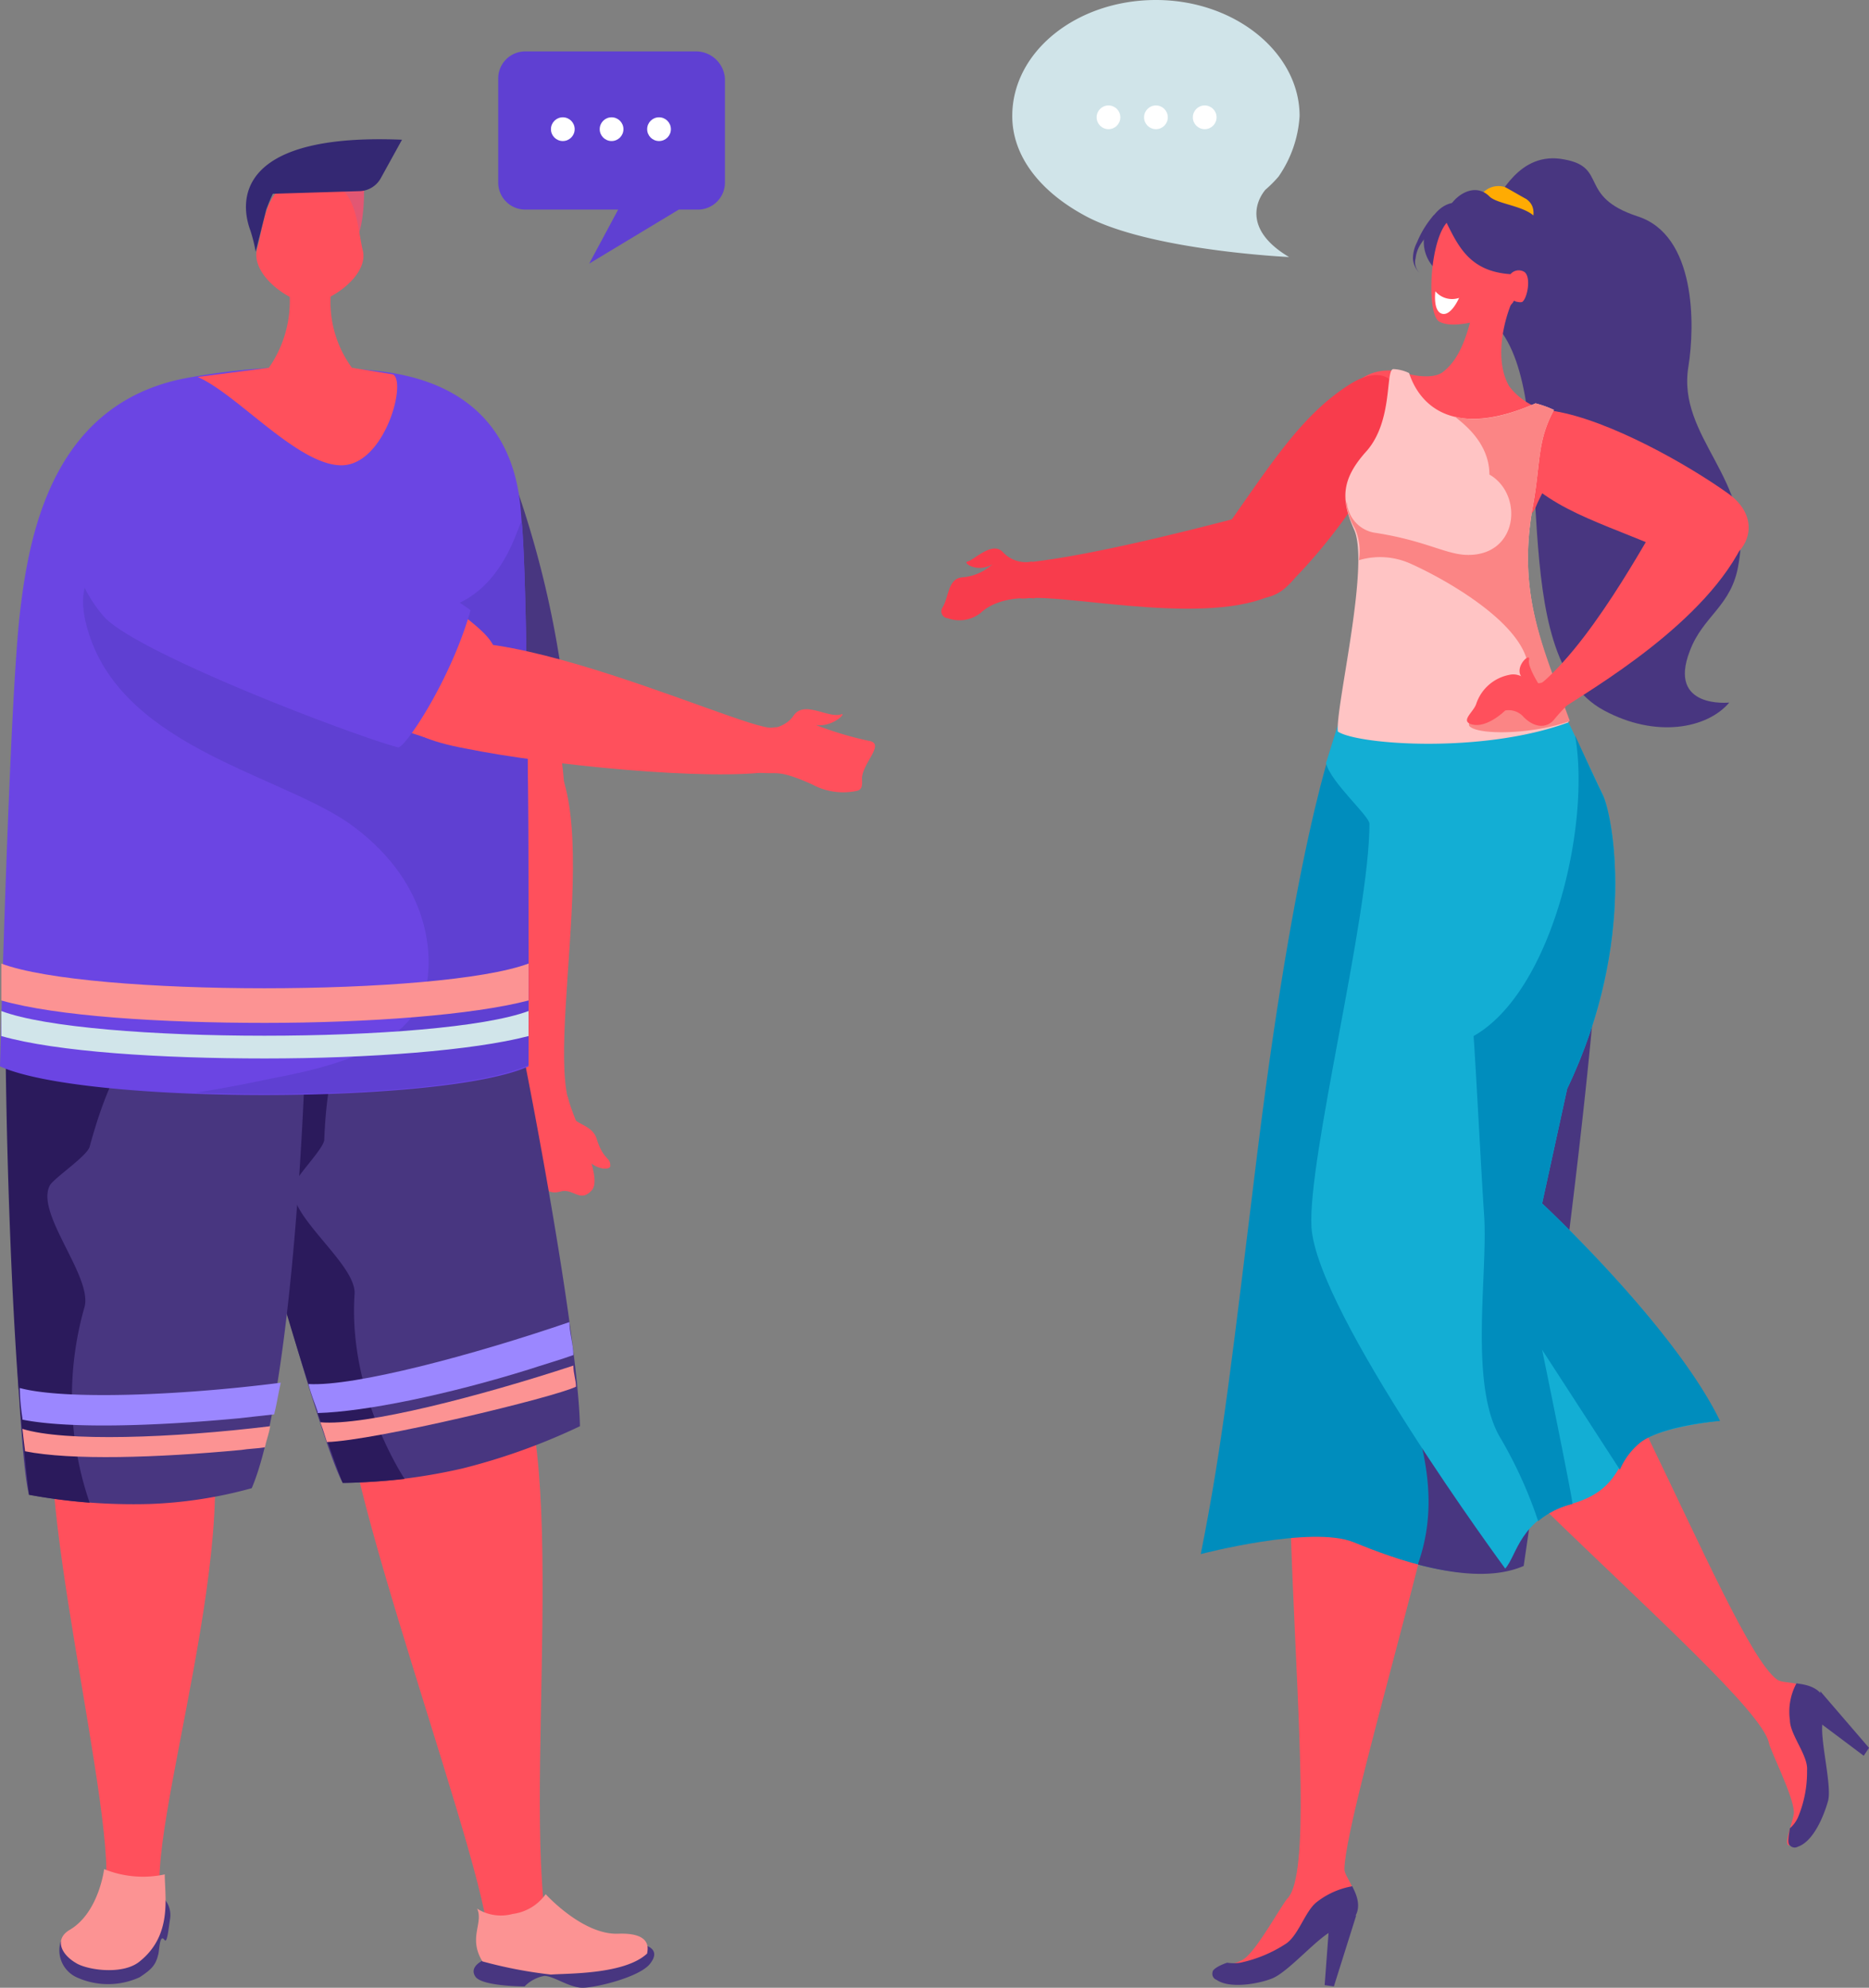 <svg xmlns="http://www.w3.org/2000/svg" width="141.8" height="150.8" viewBox="0 0 141.8 150.8">
  <rect x="0" y="0" width="141.8" height="150.8" fill="#808080" stroke="none"/>
  <g id="グループ_719" data-name="グループ 719" transform="translate(-248.6 -241)">
    <g id="グループ_597" data-name="グループ 597">
      <g id="グループ_596" data-name="グループ 596">
        <path id="パス_300" data-name="パス 300" d="M274.3,277.1c-.6,3.5,5.5,24,6.8,26.9,1.9,4.3,9,4.2,10.2-.3s-4.5-26-5.2-28.1C284.1,270,275.3,271.5,274.3,277.1Z" fill="#ff505c"/>
      </g>
    </g>
    <g id="グループ_600" data-name="グループ 600">
      <g id="グループ_599" data-name="グループ 599">
        <g id="グループ_598" data-name="グループ 598">
          <path id="パス_301" data-name="パス 301" d="M281.9,271.1a7.964,7.964,0,0,0-7.5,3.2,7.564,7.564,0,0,0-1.1,2.6c-.6,3.3,3.6,17.4,5.5,24.2a11.449,11.449,0,0,1,4.5-4.5,29.507,29.507,0,0,1,8.1-3.1,75.031,75.031,0,0,0-4.5-17.9A6.11,6.11,0,0,0,281.9,271.1Z" fill="#483680"/>
        </g>
      </g>
    </g>
    <g id="グループ_602" data-name="グループ 602">
      <g id="グループ_601" data-name="グループ 601">
        <path id="パス_302" data-name="パス 302" d="M293.9,327.5c-.3-1.2-1.6-1.1-2.1-2a6.913,6.913,0,0,0-.2,2c.1.8.8.5,1.5,1.4s1.9.9,1.8.5C294.9,328.8,294.4,329,293.9,327.5Z" fill="#ff505c"/>
      </g>
    </g>
    <g id="グループ_604" data-name="グループ 604">
      <g id="グループ_603" data-name="グループ 603">
        <path id="パス_303" data-name="パス 303" d="M287.3,296.8c-2.3.1-5.7,1.4-5.3,7.4s5.2,14,5.9,20.4c.1.7,4.3,1.8,3.8-.2C290.1,318,295.7,296.4,287.3,296.8Z" fill="#ff505c"/>
      </g>
    </g>
    <g id="グループ_606" data-name="グループ 606">
      <g id="グループ_605" data-name="グループ 605">
        <path id="パス_304" data-name="パス 304" d="M287.9,324.5c.1,1.2.8,2.8,1.2,4.7.4,1.7.9,2.5,2,2.2,1-.3,1.5.9,2.4-.1s-1.4-5.3-1.8-7C291.4,323.1,287.7,322.5,287.9,324.5Z" fill="#ff505c"/>
      </g>
    </g>
    <g id="グループ_614" data-name="グループ 614">
      <g id="グループ_608" data-name="グループ 608">
        <g id="グループ_607" data-name="グループ 607">
          <path id="パス_305" data-name="パス 305" d="M286.8,343.2c-6.4-6.7-10.9-.8-11.9,2-1.8,5.2,11.7,39.9,10.7,43.6.7.6,5.1,1,4.7-.5C288,378.3,292.3,348.9,286.8,343.2Z" fill="#ff505c"/>
        </g>
      </g>
      <g id="グループ_613" data-name="グループ 613">
        <g id="グループ_610" data-name="グループ 610">
          <g id="グループ_609" data-name="グループ 609">
            <path id="パス_306" data-name="パス 306" d="M297.6,388.6l-12.3,1.1s-1.2.5-.6,1.3c.6.7,3.7.7,3.7.7a2.779,2.779,0,0,1,1.5-.8c.7,0,1.9.9,2.9.9s4.3-.8,5.1-1.8C298.8,388.9,297.6,388.6,297.6,388.6Z" fill="#483680"/>
          </g>
        </g>
        <g id="グループ_612" data-name="グループ 612">
          <g id="グループ_611" data-name="グループ 611">
            <path id="パス_307" data-name="パス 307" d="M295.5,387.7c-2.7.1-5.5-3-5.5-3a3.654,3.654,0,0,1-2.5,1.5,3.4,3.4,0,0,1-2.7-.4c.5,1.1-.7,2.2.4,4a34.065,34.065,0,0,0,5.2,1c1.3-.1,5.6,0,7.3-1.6C297.7,389,298.2,387.6,295.5,387.7Z" fill="#fc9393"/>
          </g>
        </g>
      </g>
    </g>
    <g id="グループ_627" data-name="グループ 627">
      <g id="グループ_616" data-name="グループ 616">
        <g id="グループ_615" data-name="グループ 615">
          <path id="パス_308" data-name="パス 308" d="M263,311.8c.2,2.8,9.3,37.5,11.6,41.7a43.061,43.061,0,0,0,9.1-1.1,47.61,47.61,0,0,0,8.9-3.2c-.2-8.9-6.4-40.1-7.6-42.4C281.8,300.9,262.2,302.7,263,311.8Z" fill="#483680"/>
        </g>
      </g>
      <g id="グループ_619" data-name="グループ 619">
        <g id="グループ_618" data-name="グループ 618">
          <g id="グループ_617" data-name="グループ 617">
            <path id="パス_309" data-name="パス 309" d="M263,311.8c.2,2.8,4.9,21.4,9,34.2.2.7.5,1.5.7,2.1v.1c.7,2,1.3,3.8,1.9,5.3,0,0,2,0,4.7-.3,0,0-4.3-6.4-3.8-14,.2-2.3-5.3-6.1-4.6-8.3.2-.7,2.2-2.7,2.3-3.4.4-10.3,3.8-11.9,11.2-13.3a12.412,12.412,0,0,1,2.7-.3,54.261,54.261,0,0,0-2-7.1C281.8,300.9,262.2,302.7,263,311.8Z" fill="#2b1a5c"/>
          </g>
        </g>
      </g>
      <g id="グループ_626" data-name="グループ 626">
        <g id="グループ_622" data-name="グループ 622">
          <g id="グループ_621" data-name="グループ 621">
            <g id="グループ_620" data-name="グループ 620">
              <path id="パス_310" data-name="パス 310" d="M272,346h0c.2.8.5,1.5.7,2.1v.1c3.6-.1,9.9-1.4,16-3.3.9-.3,2.6-.8,3.4-1.1,0-.8-.3-1.7-.3-2.5C284.5,343.8,275.5,346.2,272,346Z" fill="#9b87ff"/>
            </g>
          </g>
        </g>
        <g id="グループ_625" data-name="グループ 625">
          <g id="グループ_624" data-name="グループ 624">
            <g id="グループ_623" data-name="グループ 623">
              <path id="パス_311" data-name="パス 311" d="M272.9,348.9c.3.8.3.9.5,1.5,3.6-.1,17.3-3.4,18.9-4.2,0-.5-.2-1-.2-1.6C285.1,346.9,276.3,349.2,272.9,348.9Z" fill="#fc9393"/>
            </g>
          </g>
        </g>
      </g>
    </g>
    <g id="グループ_629" data-name="グループ 629">
      <g id="グループ_628" data-name="グループ 628">
        <path id="パス_312" data-name="パス 312" d="M263.8,347c-1.3-2.6-9.2-2-10.6.1-2.9,4.3,4.7,33,3.3,37.7-.2.6,4.5,1,4.4.5C259.3,380.7,267.9,355.6,263.8,347Z" fill="#ff505c"/>
      </g>
    </g>
    <g id="グループ_631" data-name="グループ 631">
      <g id="グループ_630" data-name="グループ 630">
        <path id="パス_313" data-name="パス 313" d="M249.2,310.6c-.5,3.8.6,24.9,4.6,37.5,2.5,8,10.8,5,11.7,1.9,4.4-13.8,7-36.8,6.2-40.1C270.2,303.1,250.6,300.8,249.2,310.6Z" fill="#ff505c"/>
      </g>
    </g>
    <g id="グループ_644" data-name="グループ 644">
      <g id="グループ_633" data-name="グループ 633">
        <g id="グループ_632" data-name="グループ 632">
          <path id="パス_314" data-name="パス 314" d="M249.2,310.3c-.4,2.9.4,39.5,1.6,44.1a44.241,44.241,0,0,0,9.1.7,33.358,33.358,0,0,0,7.8-1.2c3.7-8.7,4.7-41.7,4-44.3C270.2,303.2,250.6,301,249.2,310.3Z" fill="#483680"/>
        </g>
      </g>
      <g id="グループ_636" data-name="グループ 636">
        <g id="グループ_635" data-name="グループ 635">
          <g id="グループ_634" data-name="グループ 634">
            <path id="パス_315" data-name="パス 315" d="M249.2,310.3c-.4,2.9-.2,22.4.8,36,.1.8.1,1.5.2,2.3v.1c.2,2.1.4,4.1.6,5.7a42.819,42.819,0,0,0,4.6.6,24.748,24.748,0,0,1-.4-14.8c.7-2.3-3.8-7.2-2.6-9.3.4-.6,2.8-2.2,3-2.9,2.8-10.3,6.4-11.1,14-11.1a12.414,12.414,0,0,1,2.7.3,52.558,52.558,0,0,0-.3-7.5C270.2,303.2,250.6,301,249.2,310.3Z" fill="#2b1a5c"/>
          </g>
        </g>
      </g>
      <g id="グループ_643" data-name="グループ 643">
        <g id="グループ_639" data-name="グループ 639">
          <g id="グループ_638" data-name="グループ 638">
            <g id="グループ_637" data-name="グループ 637">
              <path id="パス_316" data-name="パス 316" d="M250.1,346.3h0a16.414,16.414,0,0,0,.2,2.3v.1c3.5.7,10,.5,16.4-.1l2.7-.3c.2-.8.3-1.5.5-2.4C262.1,346.9,253.4,347.2,250.1,346.3Z" fill="#9b87ff"/>
            </g>
          </g>
        </g>
        <g id="グループ_642" data-name="グループ 642">
          <g id="グループ_641" data-name="グループ 641">
            <g id="グループ_640" data-name="グループ 640">
              <path id="パス_317" data-name="パス 317" d="M250.3,349.4c.1.9.1.9.2,1.7,3.5.7,10,.5,16.4-.1.6-.1,1.2-.1,1.8-.2.1-.5.3-1,.4-1.6C261.7,350.1,253.5,350.4,250.3,349.4Z" fill="#fc9393"/>
            </g>
          </g>
        </g>
      </g>
    </g>
    <g id="グループ_646" data-name="グループ 646">
      <g id="グループ_645" data-name="グループ 645">
        <path id="パス_318" data-name="パス 318" d="M273.4,254.9c-.5.7,1.6,5.6,2.3,4.1.7-1.4.5-4.8.5-4.8S273.9,254.2,273.4,254.9Z" fill="#e25773"/>
      </g>
    </g>
    <g id="グループ_648" data-name="グループ 648">
      <g id="グループ_647" data-name="グループ 647">
        <path id="パス_319" data-name="パス 319" d="M277.7,269.2a48.721,48.721,0,0,0-14.5.4c-10.6,1.7-12.4,11.9-13.1,18-.8,7.1-1.5,34.3-1.5,34.3,6.4,2.9,33.7,2.9,40.1,0,0,0,.1-34-.5-41.1C288,279.4,288.4,270.6,277.7,269.2Z" fill="#6b45e3"/>
      </g>
    </g>
    <g id="グループ_650" data-name="グループ 650">
      <g id="グループ_649" data-name="グループ 649">
        <path id="パス_320" data-name="パス 320" d="M276.2,286.6c-5.3-2-23.4-8.1-21.1,1.6,2.2,9.3,14.3,11.4,19.9,15.2,6.1,4.3,6.4,9.7,6,12.1-.8,5-7.5,6.5-11.7,7.3-1.9.4-3.9.8-5.9,1.1,9.9.4,21.4-.3,25.3-2.1,0,0,.1-34-.5-41.1C288,279.6,286.6,290.4,276.2,286.6Z" fill="#5f40d2"/>
      </g>
    </g>
    <g id="グループ_657" data-name="グループ 657">
      <g id="グループ_653" data-name="グループ 653">
        <g id="グループ_652" data-name="グループ 652">
          <g id="グループ_651" data-name="グループ 651">
            <path id="パス_321" data-name="パス 321" d="M248.7,314.1v2.8c4.2,1.2,12.1,1.7,20,1.7s15.8-.6,20-1.7v-2.8C282,316.6,255.3,316.6,248.7,314.1Z" fill="#fc9393"/>
          </g>
        </g>
      </g>
      <g id="グループ_656" data-name="グループ 656">
        <g id="グループ_655" data-name="グループ 655">
          <g id="グループ_654" data-name="グループ 654">
            <path id="パス_322" data-name="パス 322" d="M248.7,317.7v1.9c4.2,1.2,12.1,1.7,20,1.7s15.8-.6,20-1.7v-1.9C282,320.2,255.3,320.2,248.7,317.7Z" fill="#d1e5ea"/>
          </g>
        </g>
      </g>
    </g>
    <g id="グループ_659" data-name="グループ 659">
      <g id="グループ_658" data-name="グループ 658">
        <path id="パス_323" data-name="パス 323" d="M278.4,269.4l-3.1-.5a8.432,8.432,0,0,1-1.3-7.3h-3.7a8.86,8.86,0,0,1-1.3,7.3l-5.4.7c3,1.3,7.6,6.7,10.9,6.7S279.5,269.9,278.4,269.4Z" fill="#ff505c"/>
      </g>
    </g>
    <g id="グループ_661" data-name="グループ 661">
      <g id="グループ_660" data-name="グループ 660">
        <path id="パス_324" data-name="パス 324" d="M273.4,254.9a10.454,10.454,0,0,0-2.5,0c-2.2.3-2.3,3.3-2.8,5-.5,2,2.6,4.1,4,4.1s4.6-2.1,4-4.1C275.7,258.1,275.6,255.1,273.4,254.9Z" fill="#ff505c"/>
      </g>
    </g>
    <g id="グループ_663" data-name="グループ 663">
      <g id="グループ_662" data-name="グループ 662">
        <path id="パス_325" data-name="パス 325" d="M267.6,258.5a11.74,11.74,0,0,1,.4,1.6l.8-3.2c.3-.8.5-1.2.5-1.2l6.6-.2a1.9,1.9,0,0,0,1.6-1l1.6-2.9C267.1,251.1,266.6,255.8,267.6,258.5Z" fill="#342873"/>
      </g>
    </g>
    <g id="グループ_668" data-name="グループ 668">
      <g id="グループ_665" data-name="グループ 665">
        <g id="グループ_664" data-name="グループ 664">
          <path id="パス_326" data-name="パス 326" d="M253.2,388.3a2.258,2.258,0,0,0,1.2,2.7,5.743,5.743,0,0,0,4.8,0c.9-.6,1.2-.9,1.4-1.7.1-.3.1-1.7.5-1.1.2.2.3-1,.4-1.6a1.862,1.862,0,0,0-.4-1.5Z" fill="#483680"/>
        </g>
      </g>
      <g id="グループ_667" data-name="グループ 667">
        <g id="グループ_666" data-name="グループ 666">
          <path id="パス_327" data-name="パス 327" d="M256.5,382.8s-.4,3.3-2.6,4.6c-1.2.7-.7,1.9.6,2.6,1,.5,3.5.8,4.7-.2,2.5-2,1.9-4.9,1.9-6.6A7.855,7.855,0,0,1,256.5,382.8Z" fill="#fc9393"/>
        </g>
      </g>
    </g>
    <g id="グループ_674" data-name="グループ 674">
      <g id="グループ_669" data-name="グループ 669">
        <path id="パス_328" data-name="パス 328" d="M301.4,244.9H288.5a2.051,2.051,0,0,0-2.1,2.1v7.8a2.051,2.051,0,0,0,2.1,2.1h7l-2.2,4.1,6.8-4.1h1.4a2.051,2.051,0,0,0,2.1-2.1V247A2.2,2.2,0,0,0,301.4,244.9Z" fill="#5f40d2"/>
      </g>
      <g id="グループ_673" data-name="グループ 673">
        <g id="グループ_670" data-name="グループ 670">
          <circle id="楕円形_50" data-name="楕円形 50" cx="0.9" cy="0.9" r="0.9" transform="translate(290.4 249.9)" fill="#fff"/>
        </g>
        <g id="グループ_671" data-name="グループ 671">
          <circle id="楕円形_51" data-name="楕円形 51" cx="0.9" cy="0.9" r="0.9" transform="translate(294.1 249.9)" fill="#fff"/>
        </g>
        <g id="グループ_672" data-name="グループ 672">
          <circle id="楕円形_52" data-name="楕円形 52" cx="0.9" cy="0.9" r="0.9" transform="translate(297.7 249.9)" fill="#fff"/>
        </g>
      </g>
    </g>
    <g id="グループ_680" data-name="グループ 680">
      <g id="グループ_675" data-name="グループ 675">
        <path id="パス_329" data-name="パス 329" d="M345.6,254.4a9,9,0,0,0,1.6-4.6c0-4.8-4.9-8.8-10.9-8.8s-10.9,3.9-10.9,8.8c0,3.2,2.3,5.8,5.4,7.5,4.8,2.7,15.6,3.2,15.6,3.2-3.2-1.9-2.7-4-1.8-5.1A9.431,9.431,0,0,0,345.6,254.4Z" fill="#d0e4e9"/>
      </g>
      <g id="グループ_679" data-name="グループ 679">
        <g id="グループ_676" data-name="グループ 676">
          <circle id="楕円形_53" data-name="楕円形 53" cx="0.9" cy="0.9" r="0.9" transform="translate(331.8 249)" fill="#fff"/>
        </g>
        <g id="グループ_677" data-name="グループ 677">
          <circle id="楕円形_54" data-name="楕円形 54" cx="0.9" cy="0.9" r="0.9" transform="translate(335.4 249)" fill="#fff"/>
        </g>
        <g id="グループ_678" data-name="グループ 678">
          <circle id="楕円形_55" data-name="楕円形 55" cx="0.9" cy="0.9" r="0.9" transform="translate(339.1 249)" fill="#fff"/>
        </g>
      </g>
    </g>
    <g id="グループ_682" data-name="グループ 682">
      <g id="グループ_681" data-name="グループ 681">
        <path id="パス_330" data-name="パス 330" d="M307.2,296.2c-2,.4-27.9-12-28.4-3.5-.1,2.3-.8,4,5.2,5.1,5.9,1.2,18.5,2.5,23.3,1.7C308.1,299.5,309.3,295.8,307.2,296.2Z" fill="#ff505c"/>
      </g>
    </g>
    <g id="グループ_684" data-name="グループ 684">
      <g id="グループ_683" data-name="グループ 683">
        <path id="パス_331" data-name="パス 331" d="M314.5,297.2a26.2,26.2,0,0,1-4-1.2c1.3.2,2.4-1,1.9-.8-1,.3-2.8-1.1-3.6.1s-2.8,1.1-2.8,1.1-1.4,3,.1,3.2,1.4-.3,4.1.9a4.937,4.937,0,0,0,3.4.5c.5-.1.4-.6.4-1C314.1,298.8,315.8,297.4,314.5,297.2Z" fill="#ff505c"/>
      </g>
    </g>
    <g id="グループ_686" data-name="グループ 686">
      <g id="グループ_685" data-name="グループ 685">
        <path id="パス_332" data-name="パス 332" d="M263.9,276.5c-4.8-1.4-9,6.5-5.9,10.3,2,2.4,21.2,9.9,23.8,10.4,2.6.6,6.3-4.3,4-7.6S265.7,277,263.9,276.5Z" fill="#ff505c"/>
      </g>
    </g>
    <g id="グループ_688" data-name="グループ 688">
      <g id="グループ_687" data-name="グループ 687">
        <path id="パス_333" data-name="パス 333" d="M256.8,276.9a8.428,8.428,0,0,0-2.1,3.5,7.669,7.669,0,0,0,0,4.5,10.844,10.844,0,0,0,1.8,2.9c2.6,2.8,18.9,9,22.3,9.9.5.1,4-5.1,5.5-10.4,0-.1-16.2-10.9-20.5-12A7.744,7.744,0,0,0,256.8,276.9Z" fill="#6b45e3"/>
      </g>
    </g>
    <g id="グループ_689" data-name="グループ 689">
      <path id="パス_334" data-name="パス 334" d="M348.3,309.9c-2.6,6-1.5,32.4-1.5,32.4l12.6,1.5s6.7-22.8,7.5-27.9C367.6,310.7,350,306,348.3,309.9Z" fill="#ff505c"/>
    </g>
    <g id="グループ_690" data-name="グループ 690">
      <path id="パス_335" data-name="パス 335" d="M359.7,340.5c-.7-2.9-8-4.8-10.5-3.6-6.2,2.9.4,44.6-2.9,48.1-.4.4-2.3,3.9-3.3,4.6-.5.4-2.4.7-2.3,1.1s5.1.9,8.9-3.5c.4-.5,1.4-.7,1.7-1.7.3-1.3-.7-2.1-.7-2.7C350.7,377.9,360.9,346,359.7,340.5Z" fill="#ff505c"/>
    </g>
    <g id="グループ_691" data-name="グループ 691">
      <path id="パス_336" data-name="パス 336" d="M348.5,385.3c-.9.7-1.4,2.6-2.4,3.2a10.187,10.187,0,0,1-3.4,1.4,3.333,3.333,0,0,1-1,0c-.6.2-1.1.5-1.1.7a.486.486,0,0,0,.3.6c1,.7,3.2.3,4.2-.1,1.3-.5,3.7-3.4,4.8-3.7,2.8-.9,1.4-3,1.3-3.3A6.058,6.058,0,0,0,348.5,385.3Z" fill="#483680"/>
    </g>
    <g id="グループ_692" data-name="グループ 692">
      <path id="パス_337" data-name="パス 337" d="M349.1,391.6l.7.1,1.7-5.4-2.1,1.3Z" fill="#483680"/>
    </g>
    <g id="グループ_693" data-name="グループ 693">
      <path id="パス_338" data-name="パス 338" d="M386.8,371.8l3.2,2.4.4-.6-3.7-4.3Z" fill="#483680"/>
    </g>
    <g id="グループ_694" data-name="グループ 694">
      <path id="パス_339" data-name="パス 339" d="M350.3,295.7s-3.1,6.9-6.3,32.7c-1.9,15.4-2.6,22-4.3,30.5,0,0,8.4-2.2,11.6-.9s8.8,3.4,12.7,1.7c0,0,6.9-46.3,5.7-54.2C368.7,297.6,350.3,295.7,350.3,295.7Z" fill="#008dbd"/>
    </g>
    <g id="グループ_695" data-name="グループ 695">
      <path id="パス_340" data-name="パス 340" d="M366.4,300.7a27.252,27.252,0,0,1-7.7,6.6,20.035,20.035,0,0,1-4,1.7,1.38,1.38,0,0,0-.3.4c1.6,5.3,3.4,10.6,2.6,16.3a23.394,23.394,0,0,1-.9,3.8l5.1,11.3-6-6.2c-1.2,3.4-2.4,4-1.2,8,1.7,5.6,4.3,11,2.2,17v.1c2.7.7,5.7,1.1,8,.1,0,0,6.9-46.3,5.7-54.2A7.832,7.832,0,0,0,366.4,300.7Z" fill="#483680"/>
    </g>
    <g id="グループ_696" data-name="グループ 696">
      <path id="パス_341" data-name="パス 341" d="M386,369.4c-.9-1-2.1-.6-2.6-1-3.9-2.9-15.1-34.4-21.9-36.7-2.8-1-9.1,2.2-10.1,4.8-2.4,6.4,30.3,32,31.4,36.7.1.6,1.9,4.1,1.9,5.3,0,.6-.8,2.3-.4,2.5s3.6-3.8,2.1-9.3C386.4,371.2,386.8,370.2,386,369.4Z" fill="#ff505c"/>
    </g>
    <g id="グループ_697" data-name="グループ 697">
      <path id="パス_342" data-name="パス 342" d="M386.9,371.6c.9-2.8-1.7-2.8-2-2.9a4.548,4.548,0,0,0-.5,2.8c0,1.1,1.4,2.7,1.3,3.8a8.888,8.888,0,0,1-.7,3.6,2.407,2.407,0,0,1-.6.8c-.1.6-.2,1.2,0,1.3a.482.482,0,0,0,.6.1c1.2-.4,2-2.4,2.3-3.5C387.6,376.4,386.6,372.7,386.9,371.6Z" fill="#483680"/>
    </g>
    <g id="グループ_698" data-name="グループ 698">
      <path id="パス_343" data-name="パス 343" d="M365.6,332.3l1.9-8.7c5.4-11.3,3.4-20.9,2.7-22.3-.7-1.5-2.6-5.5-2.6-5.5l-17.4-.1-1,3.2c.4,1.5,3.3,4,3.3,4.6,0,7-4.7,25.4-4.4,30.6.4,6.5,14.7,25.9,14.7,25.9.9-1,1.1-3.8,5-4.9s3.4-3.5,5.2-4.7,6-1.6,6-1.6C375.6,341.6,365.6,332.3,365.6,332.3Z" fill="#13aed4"/>
    </g>
    <g id="グループ_699" data-name="グループ 699">
      <path id="パス_344" data-name="パス 344" d="M365.6,332.3l1.9-8.7c5.4-11.3,3.4-20.9,2.7-22.3-.5-1-1.5-3.2-2.1-4.5,1.2,6.7-1.7,19.4-7.7,22.8.2,2.8.6,10.7.8,13.6.3,4.5-1.2,13,1.3,17a33.263,33.263,0,0,1,2.8,6.2,6.3,6.3,0,0,1,2.6-1.3c.1,0-2.3-11.7-2.3-11.7l5.9,9.1a5.367,5.367,0,0,1,1.6-2.1c1.8-1.3,6-1.6,6-1.6C375.6,341.6,365.6,332.3,365.6,332.3Z" fill="#008dbd"/>
    </g>
    <g id="グループ_700" data-name="グループ 700">
      <path id="パス_345" data-name="パス 345" d="M376.7,268.8c.5-3.1.6-10-3.9-11.4-4.5-1.5-2.2-3.7-5.5-4.3-3.5-.7-4.9,2.9-5.6,3.6-5.2,4.5-1.3,6.3.9,9.6,4.4,6.4,0,24.5,7.7,28.6,3.9,2.1,7.8,1.4,9.5-.6,0,0-4.7.5-3-3.9,1-2.7,3.2-3.4,3.7-6.6C381.7,277.4,375.8,274.2,376.7,268.8Z" fill="#483680"/>
    </g>
    <g id="グループ_701" data-name="グループ 701">
      <path id="パス_346" data-name="パス 346" d="M362.8,255.2a1.619,1.619,0,0,0-1.9.7c-.1.1,0,.2.1.2a6.391,6.391,0,0,1,1.9.8,10.916,10.916,0,0,1,1.7,1.3c.1.1.2,0,.2-.1.2-.8.3-1.5-.4-2C364.2,256,363,255.3,362.8,255.2Z" fill="#ffab02"/>
    </g>
    <g id="グループ_702" data-name="グループ 702">
      <path id="パス_347" data-name="パス 347" d="M360.6,256.9c-.7-.5-2.4-1.3-3.7,1.2a2.886,2.886,0,0,0,4.4,3.5C363.8,259.7,361.4,257.5,360.6,256.9Z" fill="#483680"/>
    </g>
    <g id="グループ_703" data-name="グループ 703">
      <path id="パス_348" data-name="パス 348" d="M356.1,259.4a2.662,2.662,0,0,0-.3,1.2,1.606,1.606,0,0,0,.5,1.1,1.129,1.129,0,0,1-.3-1.1,2.461,2.461,0,0,1,.4-1.1,8.3,8.3,0,0,1,1.5-1.7l-.5-.5A7.433,7.433,0,0,0,356.1,259.4Z" fill="#483680"/>
    </g>
    <g id="グループ_704" data-name="グループ 704">
      <path id="パス_349" data-name="パス 349" d="M366.4,272.2a4.88,4.88,0,0,1-3.3-1.9c-1.1-1.9-.5-4.8.3-6.6-1.8-1-2.4-1.8-2.9.3s-1,4.1-2.4,5.2c-.6.5-1.9.4-2.9.1-2.9-.9-5.4,1.5-4.3,3.7,1.8,3.9,12.5,10.2,14.2,6.5C367,275,370.9,272.9,366.4,272.2Z" fill="#ff505c"/>
    </g>
    <g id="グループ_705" data-name="グループ 705">
      <path id="パス_350" data-name="パス 350" d="M379.8,278.5c-3.2-2.3-9.1-5.6-13.2-6.3-3.9-.7-5.1,2.1-2.9,4.5,2.9,3.3,7.1,4.1,12.7,6.7C379.9,285.2,383.3,281.1,379.8,278.5Z" fill="#ff505c"/>
    </g>
    <g id="グループ_706" data-name="グループ 706">
      <path id="パス_351" data-name="パス 351" d="M351.1,270.1c-3.7,2.3-6,6-9.6,11.1a3.2,3.2,0,0,0,5,4c2.8-2.8,6.4-7.5,7.7-11.4C355.6,270.2,353.9,268.4,351.1,270.1Z" fill="#f83c4c"/>
    </g>
    <g id="グループ_709" data-name="グループ 709">
      <g id="グループ_707" data-name="グループ 707">
        <path id="パス_352" data-name="パス 352" d="M343.6,280c-1.2.3-11.8,3.2-17.4,3.7-.6.1-1.5,2.9.2,2.7,3.2-.4,14.8,2.4,19.5-.7C349,283.8,346.2,279.5,343.6,280Z" fill="#f83c4c"/>
      </g>
      <g id="グループ_708" data-name="グループ 708">
        <path id="パス_353" data-name="パス 353" d="M324.7,282.9c-.8-.9-2.2.6-2.7.7-.4.1.8.9,1.9.2a3.8,3.8,0,0,1-2.3,1c-1.1.1-1,1.5-1.5,2.3a.523.523,0,0,0,.4.8,2.6,2.6,0,0,0,2.5-.4c1.5-1.4,4.1-1.1,4.1-1.1l-.2-2.8A2.369,2.369,0,0,1,324.7,282.9Z" fill="#f83c4c"/>
      </g>
    </g>
    <g id="グループ_710" data-name="グループ 710">
      <path id="パス_354" data-name="パス 354" d="M364.9,279.4c.6-3.3.3-4.9,1.6-7.3a7.837,7.837,0,0,0-1.4-.5c-8.2,3.6-9.5-2.2-9.6-2.3a3.013,3.013,0,0,0-1.2-.3c-.6.1,0,3.9-2,6.2-1.9,2.1-2,3.6-1,5.9,1.3,2.6-1.4,13.6-1.2,15.4,1.5,1,11,1.7,17.5-.7C365.6,289.9,363.7,286,364.9,279.4Z" fill="#ffc4c4"/>
    </g>
    <g id="グループ_711" data-name="グループ 711">
      <path id="パス_355" data-name="パス 355" d="M364.9,279.4c.6-3.3.3-4.9,1.6-7.3a7.837,7.837,0,0,0-1.4-.5c-2.7,1.2-4.7,1.4-6.1,1,.1.2,2.6,1.7,2.6,4.4,2.6,1.5,2.2,6.1-1.6,6.1-1.7,0-3.2-1.1-7.2-1.7a2.529,2.529,0,0,1-2-2.2,1.268,1.268,0,0,1-.1-.6,5.007,5.007,0,0,0,.7,2.5,4.257,4.257,0,0,1,.3,2.4,5.631,5.631,0,0,1,4,.3c3.1,1.4,10,5.4,8.7,9-.5,1.4-4.9,2.6-4.3,3.3.7.7,4.9.6,7.6-.4C365.6,289.9,363.7,286,364.9,279.4Z" fill="#fb8585"/>
    </g>
    <g id="グループ_712" data-name="グループ 712">
      <path id="パス_356" data-name="パス 356" d="M363.3,261a1.769,1.769,0,0,0,.6-1.5c0-1.1-3-2.3-4.9-2s-2.3,7.3-1.2,7.9,3.2-.2,3.8-.2a3.96,3.96,0,0,0,1.9-1.4.586.586,0,0,0,.8.1,2.323,2.323,0,0,0,.2-2.4A3.427,3.427,0,0,0,363.3,261Z" fill="#ff505c"/>
    </g>
    <g id="グループ_713" data-name="グループ 713">
      <path id="パス_357" data-name="パス 357" d="M361.6,255.9c-1.5-1.5-3.8.9-3.2,2.1.9,1.8,1.8,3.6,4.8,3.8a.816.816,0,0,1,1-.2c.6.3.3,2-.1,2.3-.2.1-.6-.1-.7,0,0,0,0,.5.1.5,2,.4,4.3-4.3,1.6-6.9C364.3,256.6,362.2,256.5,361.6,255.9Z" fill="#483680"/>
    </g>
    <g id="グループ_717" data-name="グループ 717">
      <g id="グループ_714" data-name="グループ 714">
        <path id="パス_358" data-name="パス 358" d="M375,279.6c-.8,1-5.1,9.5-9.4,13.2-.5.4-.1,3.1,1.3,2.1,2.4-1.6,11.3-6.7,14.1-13C381.1,281.9,376.6,277.5,375,279.6Z" fill="#ff505c"/>
      </g>
      <g id="グループ_715" data-name="グループ 715">
        <path id="パス_359" data-name="パス 359" d="M366,292.5c-1,1-1.7-.6-2.9-.3a3.3,3.3,0,0,0-2.5,2.2c-.2.6-1.1,1.2-.5,1.5,1.2.5,2.7-1,2.7-1a1.5,1.5,0,0,1,1.4.5c.9.9,1.8.8,2.3.2a14.667,14.667,0,0,1,1-1.1S367,291.5,366,292.5Z" fill="#ff505c"/>
      </g>
      <g id="グループ_716" data-name="グループ 716">
        <path id="パス_360" data-name="パス 360" d="M364,292.3c.5.8.6.8,1.4.7,0,0-.9-1.4-.8-1.9C364.8,290.4,363.5,291.5,364,292.3Z" fill="#ff505c"/>
      </g>
    </g>
    <g id="グループ_718" data-name="グループ 718">
      <path id="パス_361" data-name="パス 361" d="M357.5,263.1s-.2,1.5.5,1.7,1.3-1.2,1.3-1.2A1.662,1.662,0,0,1,357.5,263.1Z" fill="#fff"/>
    </g>
  </g>
</svg>
